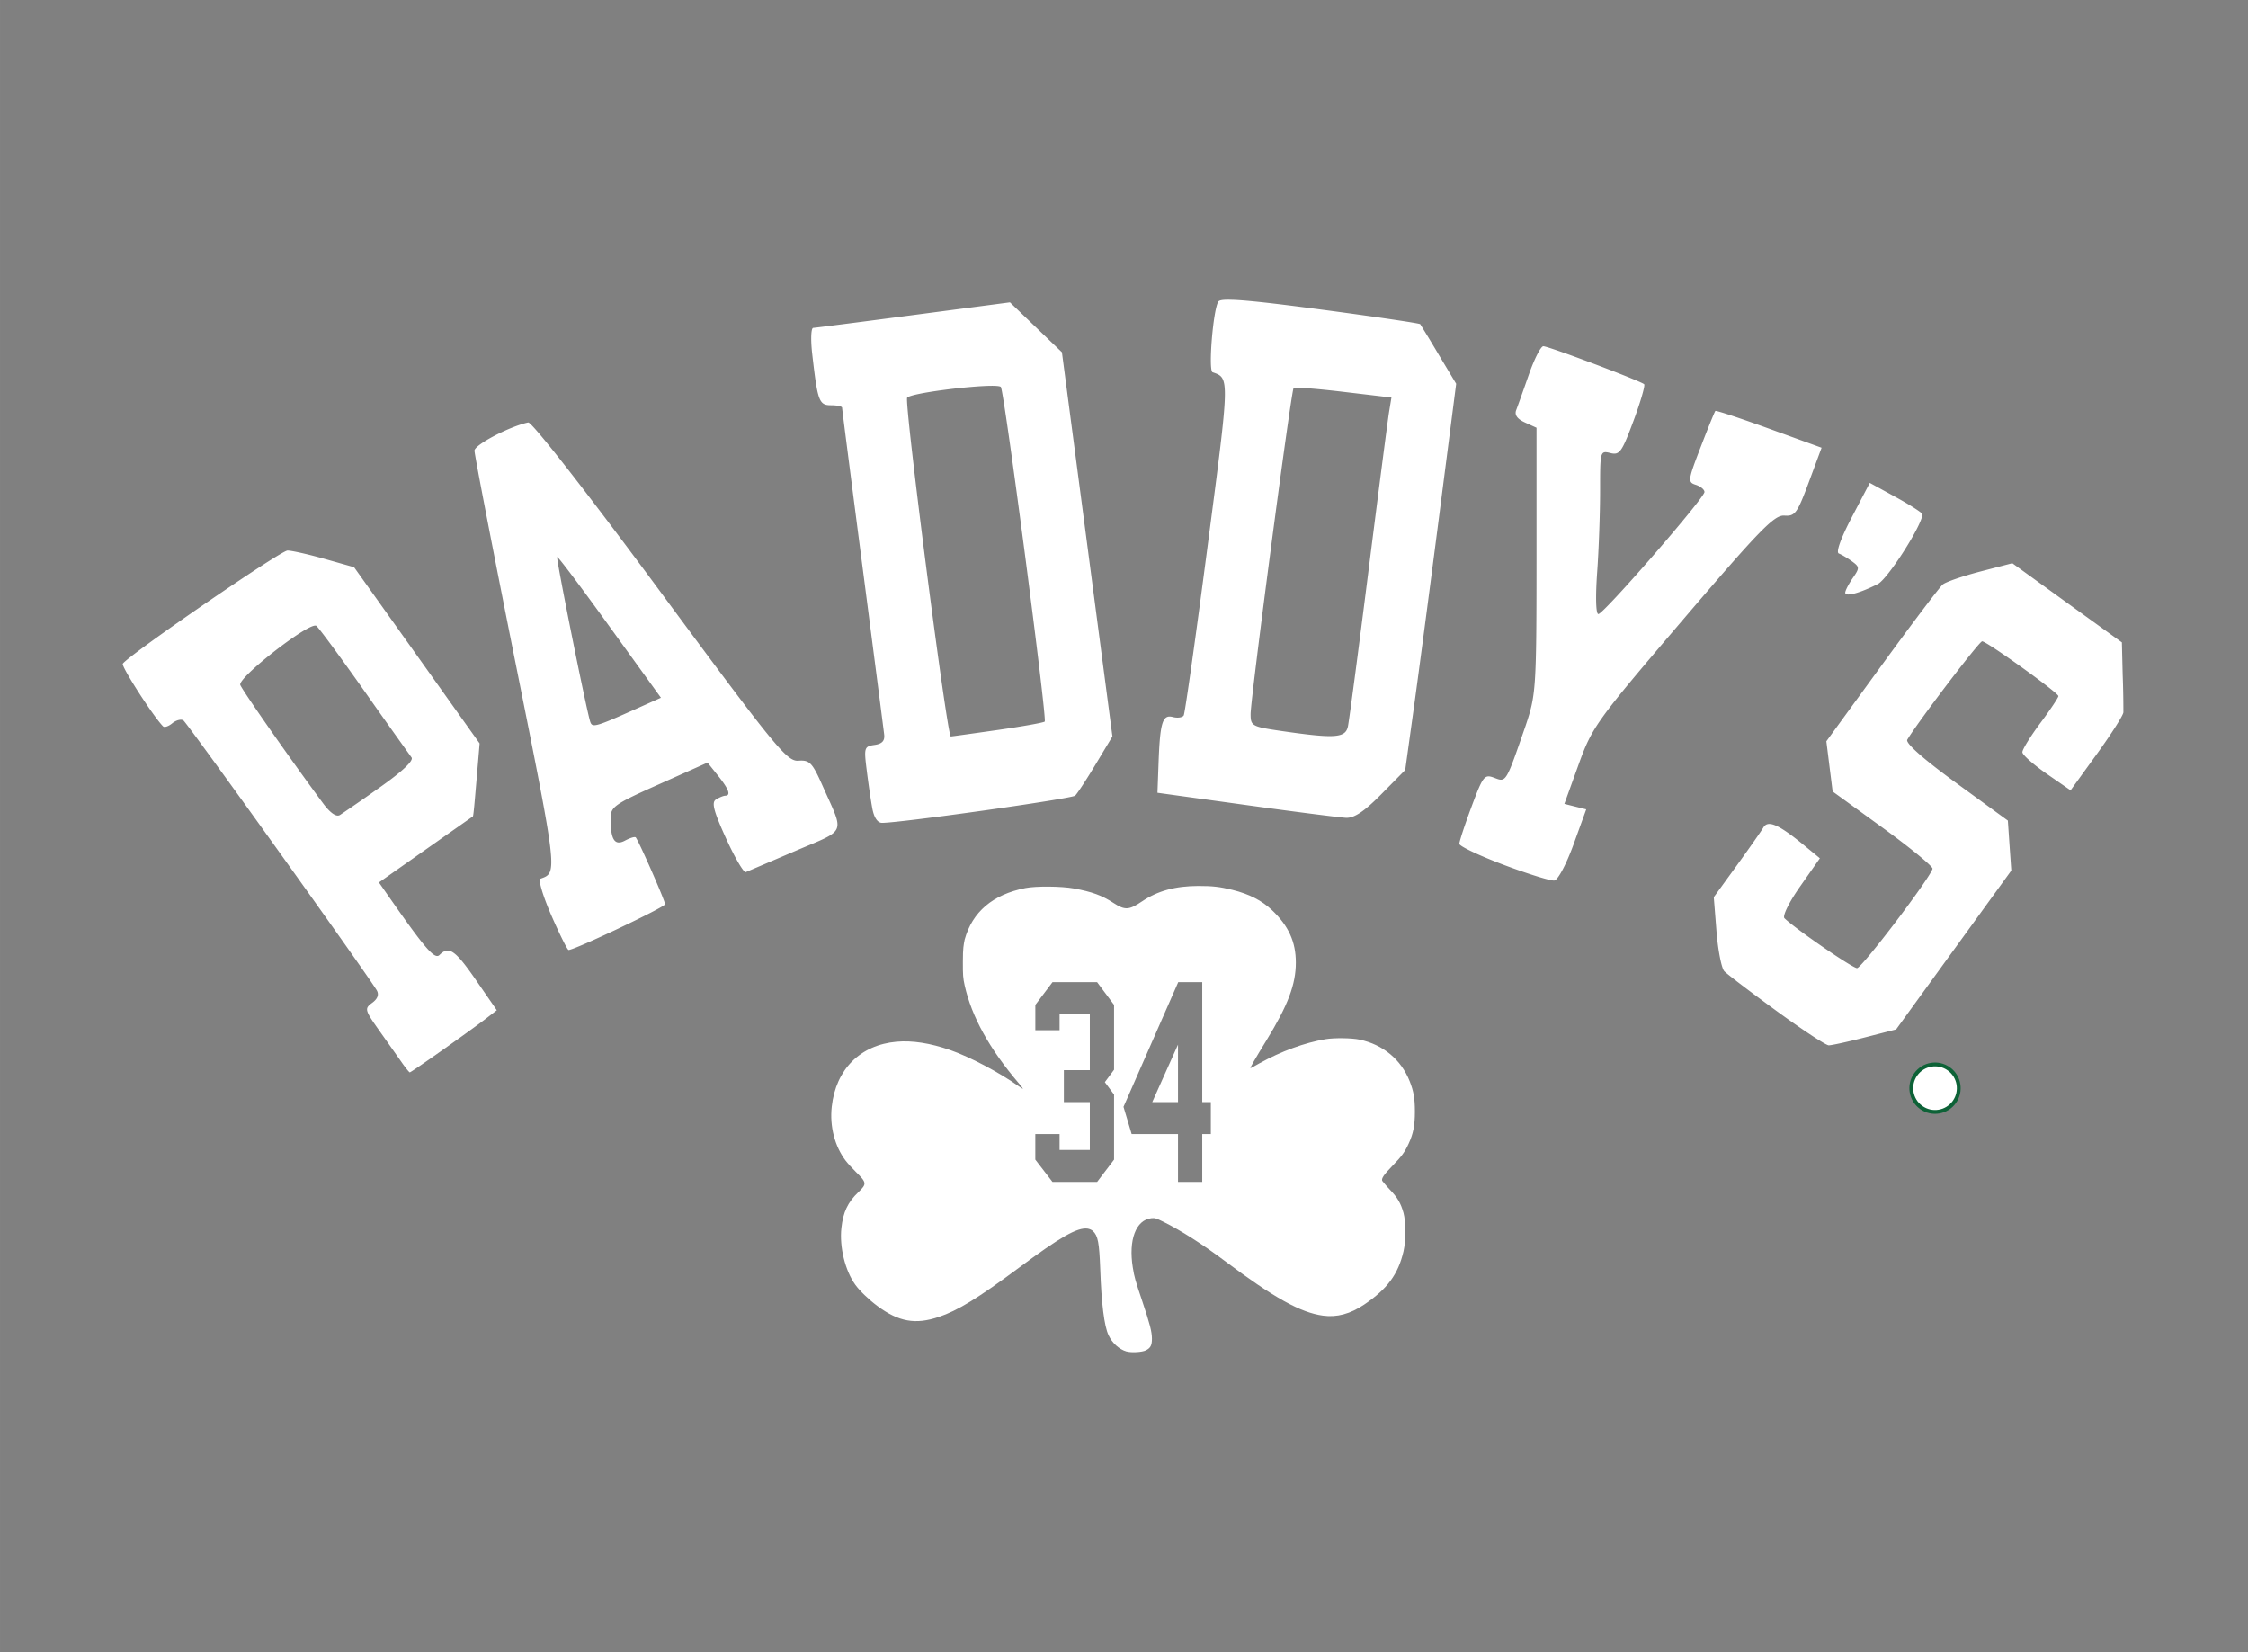 <svg xmlns="http://www.w3.org/2000/svg" width="384.761" height="282.798" viewBox="0 0 101.801 74.824"><rect x="0" y="0" width="101.801" height="74.824" fill="#808080" stroke="none"/><path fill="none" d="M-171.714 430.741h101.801v74.824h-101.801z" style="fill:#fff;fill-opacity:0;fill-rule:evenodd;stroke-width:.78;stroke-dashoffset:3.777;paint-order:markers fill stroke" transform="translate(171.714 -430.74)"/><path fill="none" d="M-135.022 518.79h79.898v47.261h-79.898z" style="fill:#073763;fill-opacity:0;stroke:none;stroke-width:.163;stroke-linejoin:round;stroke-opacity:1" transform="translate(171.714 -430.74)"/><path d="M320.993 64.6c-.466-.02-.689.018-.738.097-.277.446-.536 3.656-.303 3.738.91.32.914.22-.266 9.236-.627 4.807-1.195 8.83-1.262 8.941-.068.111-.326.148-.576.083-.548-.144-.679.28-.758 2.465l-.057 1.548 4.689.648c2.577.357 4.962.661 5.296.677.438.019.965-.332 1.874-1.252l1.264-1.28.448-3.228c.247-1.775.854-6.377 1.35-10.226l.901-7-.92-1.534a77.042 77.042 0 0 0-.985-1.624c-.042-.047-2.42-.4-5.297-.78-2.439-.323-3.888-.485-4.663-.51zm-11.772.134-5.108.671c-2.809.37-5.2.676-5.314.682-.114.003-.14.632-.05 1.393.285 2.497.36 2.704.999 2.704.319 0 .582.058.582.13 0 .07.49 3.884 1.087 8.474.597 4.589 1.11 8.56 1.141 8.825.042.343-.106.504-.513.561-.54.076-.561.147-.413 1.322.084.683.216 1.593.296 2.023.087.491.277.782.516.782 1.001 0 10.052-1.276 10.229-1.442.114-.104.602-.853 1.09-1.664l.885-1.473-1.337-10.173-1.338-10.172-1.376-1.321zm28.249 2.325c-.133 0-.478.676-.766 1.502-.288.827-.59 1.673-.67 1.88-.098.254.053.47.466.657l.61.278v7.054c0 6.816-.038 7.112-.575 8.72-1.054 3.05-1.027 3.006-1.656 2.767-.529-.201-.6-.111-1.209 1.525-.357.956-.647 1.842-.647 1.968 0 .126 1.055.626 2.344 1.112 1.29.485 2.498.86 2.687.833.19-.023.64-.874 1.016-1.909l.674-1.86-.58-.145-.578-.145.753-2.082c.726-2.007.925-2.283 5.515-7.656 4.086-4.782 4.85-5.568 5.383-5.53.566.041.683-.119 1.298-1.774l.675-1.82-2.779-1.008c-1.528-.554-2.809-.977-2.847-.94-.041.04-.388.9-.78 1.918-.679 1.762-.69 1.857-.254 1.995.25.08.457.25.457.38 0 .319-5.342 6.464-5.62 6.464-.133 0-.156-.905-.065-2.201.088-1.21.156-3.16.156-4.332 0-2.092 0-2.128.543-1.995.49.123.608-.043 1.223-1.696.376-1.008.63-1.884.568-1.947-.17-.17-5.059-2.013-5.34-2.013zm-29.218 2.096c.28 0 .46.02.488.063.19.31 2.456 17.585 2.322 17.718-.057.057-1.17.256-2.474.443-1.303.186-2.429.342-2.5.346-.198.012-2.486-17.77-2.31-17.945.239-.237 3.266-.62 4.474-.625zm16.229.1c.422.011 1.353.094 2.402.219l2.543.301-.122.746c-.068.41-.56 4.208-1.094 8.439-.534 4.23-1.024 7.936-1.088 8.233-.132.616-.686.654-3.532.24-1.549-.226-1.623-.266-1.623-.892 0-.845 2.15-17.143 2.278-17.272.038-.019.095-.019.24-.019zm-40.776 1.84c-.992.21-2.841 1.181-2.846 1.493 0 .199.977 5.271 2.18 11.273 2.234 11.158 2.225 11.079 1.312 11.398-.125.045.133.912.573 1.927.443 1.016.856 1.847.919 1.847.322 0 5.11-2.27 5.11-2.422 0-.187-1.41-3.395-1.556-3.542-.05-.047-.3.03-.562.17-.549.294-.767-.04-.767-1.167 0-.62.19-.756 2.569-1.817l2.567-1.146.556.695c.573.715.693 1.052.38 1.059-.099.003-.319.093-.493.202-.242.154-.12.612.537 2.061.467 1.025.937 1.827 1.045 1.782.107-.045 1.294-.55 2.635-1.124 2.741-1.172 2.597-.823 1.429-3.453-.543-1.22-.68-1.365-1.275-1.322-.613.044-1.196-.67-7.327-8.967-3.85-5.211-6.798-8.986-6.985-8.946zm71.057 3.2-.953 1.821c-.584 1.115-.85 1.86-.686 1.92.144.055.46.242.699.416.406.296.408.352.038.886-.216.314-.398.661-.398.773 0 .232.775.023 1.725-.458.528-.269 2.362-3.137 2.362-3.695 0-.074-.627-.477-1.392-.898zm-83.805 3.583c-.364 0-8.454 5.56-8.724 5.996-.087.147 1.617 2.8 2.134 3.317.072.071.292-.003.486-.165.197-.162.458-.232.584-.155.2.125 9.751 13.453 10.247 14.301.13.22.046.45-.243.66-.416.304-.397.38.372 1.465.446.63.979 1.385 1.184 1.678.205.293.402.537.435.54.068.009 3.26-2.247 4.077-2.88l.532-.411-1.102-1.596c-1.102-1.595-1.437-1.827-1.931-1.332-.254.255-.754-.318-2.675-3.073l-.535-.767 2.47-1.737c1.358-.955 2.485-1.746 2.503-1.757.037-.012.106-.887.197-1.944l.163-1.924-3.324-4.666-3.325-4.667-1.56-.44c-.858-.243-1.742-.442-1.965-.443zm14.282.345c.042-.04 1.288 1.624 2.78 3.692l2.716 3.76-1.274.57c-2.187.979-2.362 1.029-2.47.705-.198-.588-1.818-8.662-1.752-8.727zm77.072.327-1.69.438c-.928.242-1.824.55-1.99.686-.167.135-1.622 2.06-3.235 4.277l-2.934 4.03.166 1.328.167 1.33 2.676 1.94c1.47 1.068 2.648 2.037 2.615 2.154-.148.52-3.75 5.261-4 5.261-.239 0-3.264-2.079-3.842-2.642-.118-.115.246-.857.833-1.69l1.042-1.486-.832-.684c-1.353-1.112-1.92-1.36-2.163-.942-.114.193-.75 1.103-1.415 2.02l-1.209 1.666.144 1.819c.08 1 .266 1.947.414 2.104.148.156 1.394 1.102 2.766 2.103 1.372 1 2.616 1.82 2.764 1.82.148.002 1.013-.187 1.92-.42l1.65-.423 3.05-4.206 3.05-4.207-.092-1.323-.09-1.322-2.748-2.001c-1.736-1.265-2.685-2.106-2.58-2.284.56-.939 3.81-5.21 3.965-5.21.243 0 4.028 2.72 4.04 2.901 0 .075-.425.717-.954 1.425-.529.71-.958 1.405-.953 1.546 0 .142.582.654 1.28 1.14l1.272.88 1.395-1.928c.767-1.062 1.398-2.054 1.402-2.205 0-.15 0-1.045-.038-1.988l-.042-1.714-2.905-2.096zm-89.879 3.303c.038 0 .038.003.046.012.11.067 1.244 1.605 2.523 3.416a408.055 408.055 0 0 0 2.523 3.554c.126.165-.47.732-1.645 1.562a96.416 96.416 0 0 1-2.144 1.487c-.19.118-.51-.1-.882-.6-1.663-2.24-4.28-5.981-4.398-6.287-.144-.37 3.432-3.17 3.98-3.144z" style="fill:#fff;fill-opacity:1;stroke:none;stroke-width:.618;stroke-dasharray:none;stroke-opacity:1" transform="matrix(.855 0 0 .855 -218.648 -41.657)"/><circle cx="352.97" cy="-122.515" r="1.257" style="fill:#fff;fill-opacity:1;fill-rule:nonzero;stroke:#0d6237;stroke-width:.202;stroke-linecap:round;stroke-linejoin:round;stroke-miterlimit:4;stroke-dasharray:none;stroke-dashoffset:0;stroke-opacity:1;paint-order:normal" transform="scale(.855) rotate(35.678 -52.159 -421.611)"/><path d="M319.206 95.642c-1.23.003-2.166.26-2.994.82-.686.464-.904.475-1.512.077-.606-.396-1.136-.59-2.096-.765-.666-.12-2.003-.131-2.57-.02-1.723.34-2.806 1.26-3.212 2.727-.057.292-.095.447-.095 1.164-.004.716.011.887.095 1.265.372 1.661 1.312 3.36 2.868 5.184.133.151.22.281.22.29-.008.007-.106-.052-.22-.132-1.032-.734-2.588-1.556-3.64-1.922-1.053-.365-1.995-.512-2.833-.439-1.923.167-3.219 1.464-3.435 3.44-.115 1.04.157 2.097.736 2.859.106.14.35.408.54.594.582.572.59.637.128 1.08-.555.53-.802 1.05-.893 1.894-.109.997.195 2.246.73 2.995.232.325.722.798 1.178 1.136 1.128.835 2.01.993 3.244.58 1.01-.338 2.087-.998 4.248-2.606 2.192-1.631 3.097-2.148 3.639-2.075.095.013.22.067.277.122.276.257.34.615.394 2.035.062 1.806.21 2.996.437 3.484.196.422.566.756.963.869l.003-.003c.254.073.812.039 1.013-.06.25-.126.322-.269.322-.62-.005-.378-.106-.772-.505-1.96-.38-1.132-.425-1.289-.508-1.803-.237-1.46.16-2.522.98-2.614.185-.021.25-.002.641.19.91.449 2.07 1.187 3.238 2.063 2.62 1.965 4.022 2.746 5.215 2.907.738.1 1.45-.092 2.184-.588 1.223-.825 1.798-1.603 2.08-2.82.128-.553.128-1.562 0-2.03-.144-.52-.32-.82-.732-1.245-.204-.21-.36-.417-.397-.459-.046-.13.09-.328.543-.793.492-.504.647-.72.855-1.168.247-.532.334-.965.334-1.696 0-.701-.064-1.076-.276-1.614-.456-1.15-1.407-1.941-2.653-2.206-.414-.088-1.347-.1-1.805-.023-1.101.185-2.36.645-3.5 1.279-.248.139-.437.252-.475.252-.036 0 .257-.509.843-1.464 1.146-1.868 1.56-2.966 1.56-4.125 0-1.096-.382-1.937-1.259-2.772-.538-.512-1.205-.855-2.103-1.078-.66-.163-1.05-.207-1.795-.206zm-7.732 5.095h2.363l.898 1.204v3.433l-.488.659.488.658v3.444l-.898 1.182h-2.363l-.91-1.182v-1.352h1.285v.84h1.602v-2.534h-1.375v-1.693h1.375v-2.966h-1.602v.852h-1.284v-1.34zm6.66 0h1.272v6.352h.455v1.694h-.455v2.534h-1.284v-2.534h-2.455l-.432-1.443zm-.012 3.307-1.364 3.045h1.364z" style="fill:#fff;fill-opacity:1;stroke:none;stroke-width:.281;stroke-miterlimit:4;stroke-dasharray:none;stroke-opacity:1" transform="matrix(.855 0 0 .855 -218.648 -41.657)"/></svg>